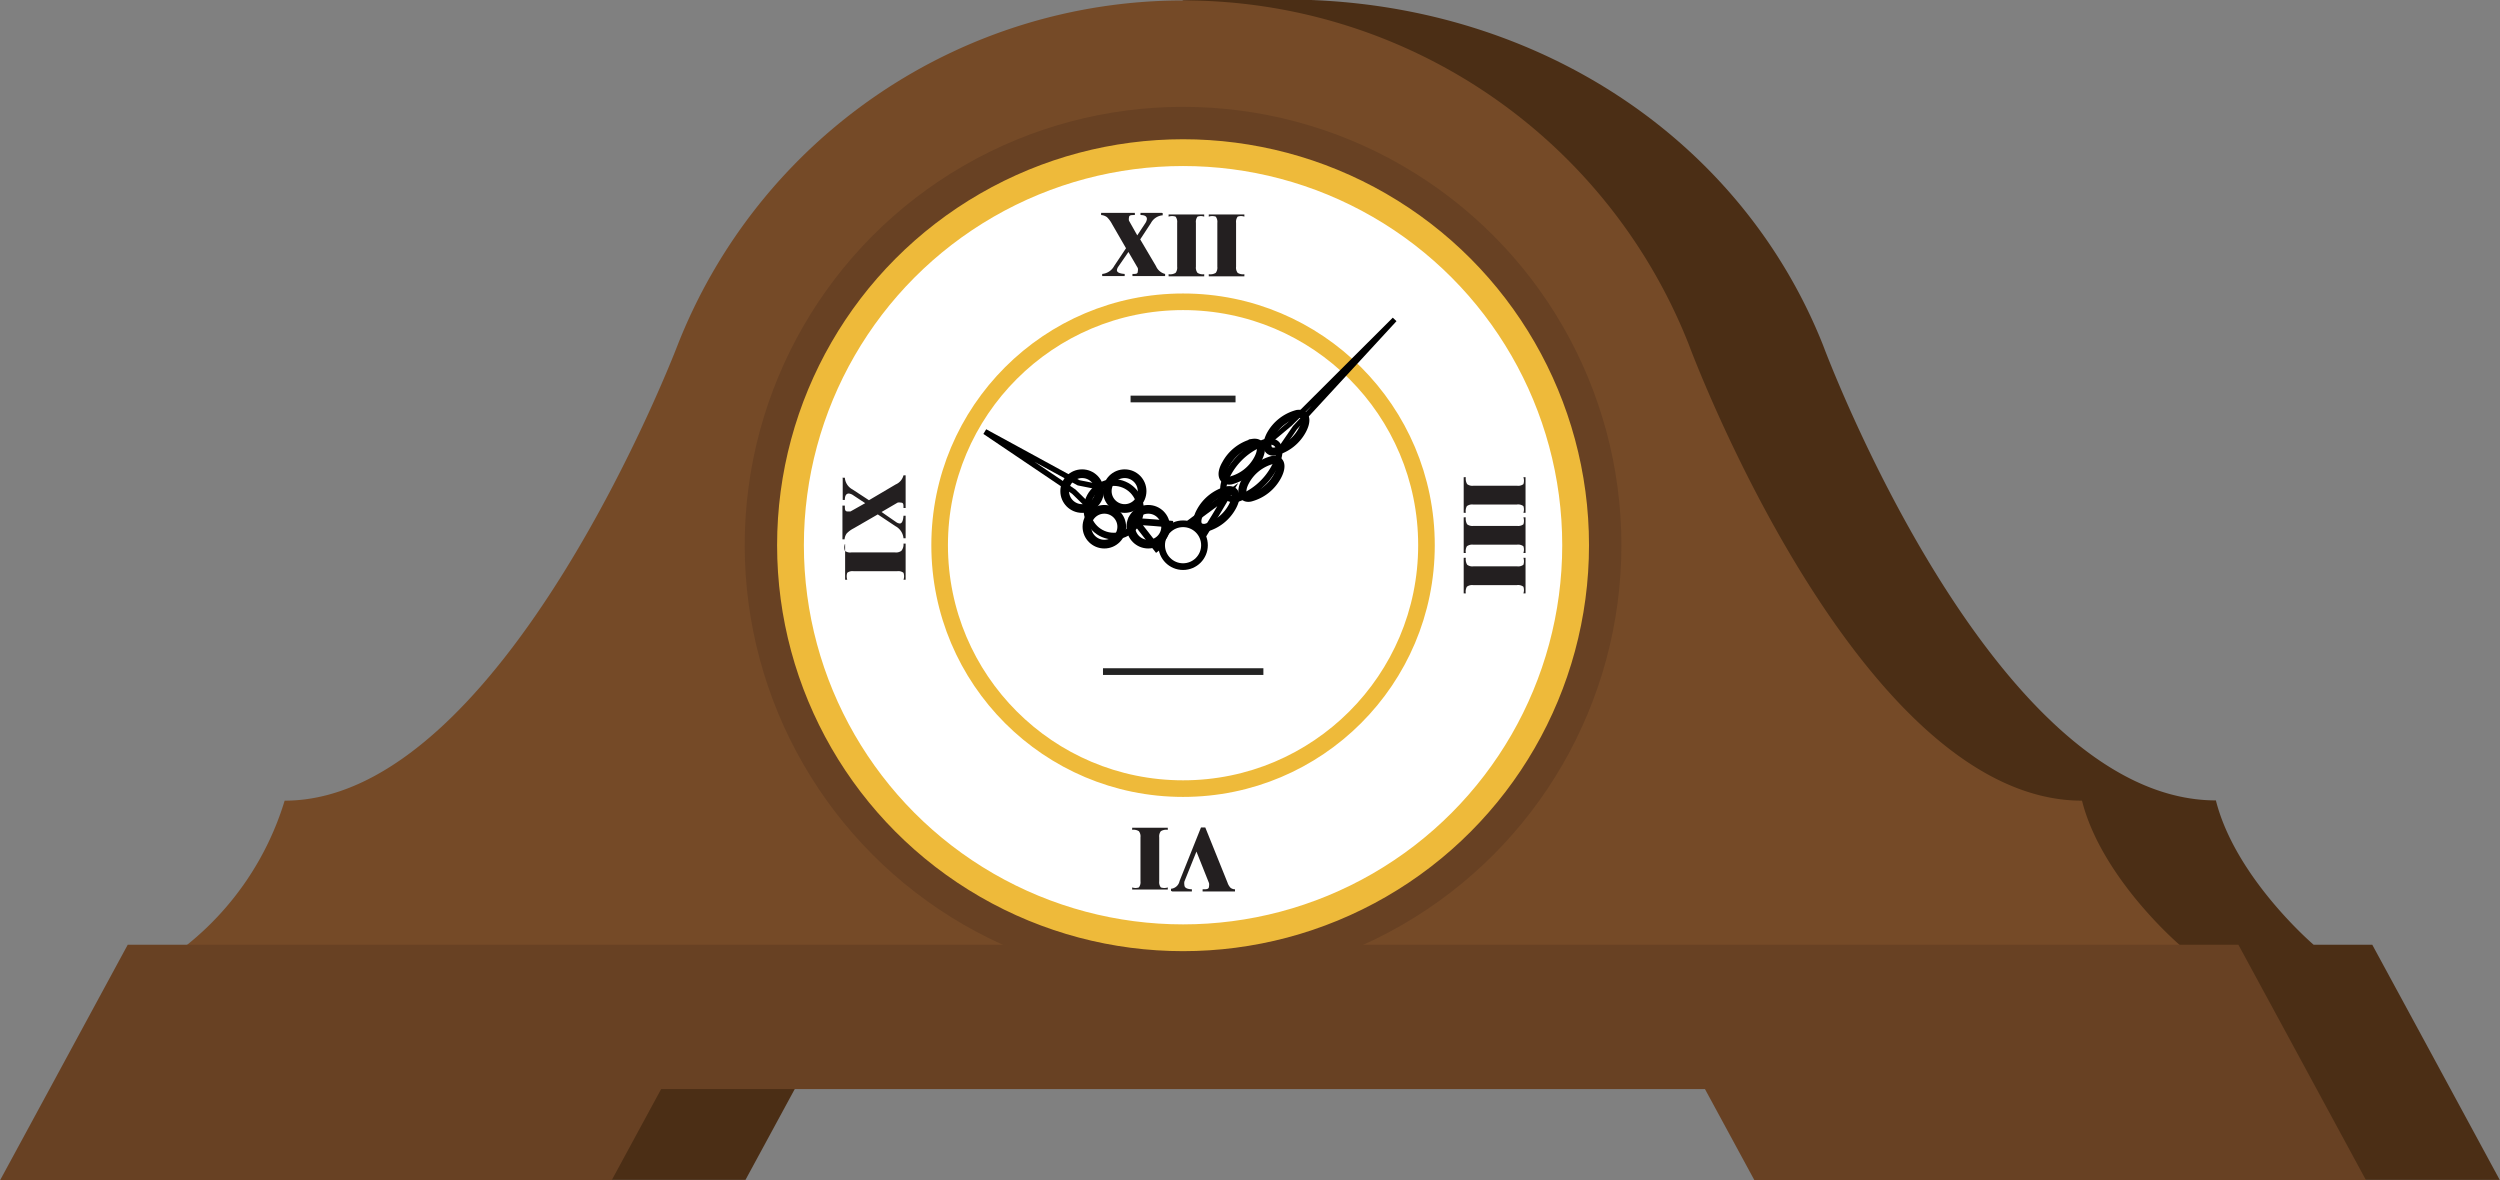 <svg xmlns="http://www.w3.org/2000/svg" viewBox="0 0 93.36 44.08"><rect x="0" y="0" width="93.36" height="44.08" fill="#808080" stroke="none"/><title>img-40-clock</title><path d="M2562.81,333.43l-2.92-5.39h0l-1.85-3.41h-2.19s-2.92-2.49-3.65-5.39c-8.37,0-14.67-17-14.67-17h0c-3-7.54-10.31-12.47-18.89-12.88-2.32-.11-5,0-5,0s-11.7,7.32-13.89,12.88h0s-6.48,17-14.67,17a11,11,0,0,1-3.65,5.39h-2.19L2476.3,330h0l-1.85,3.41h22.84l1.85-3.41h39l1.85,3.41h22.84Z" transform="translate(-2469.45 -289.35)" style="fill:#4b2e15"/><path d="M2527.37,324.64h23.48s-2.92-2.49-3.65-5.39c-8.37,0-14.67-17-14.67-17h0a20.29,20.29,0,0,0-37.78,0h0s-6.48,17-14.67,17a11,11,0,0,1-3.65,5.39h23.48A20.23,20.23,0,0,0,2527.37,324.64Z" transform="translate(-2469.45 -289.35)" style="fill:#754a27"/><polygon points="65.52 44.08 88.36 44.08 85.44 38.69 85.44 38.69 83.59 35.28 4.77 35.28 1.85 40.67 1.85 40.67 0 44.08 22.84 44.08 24.69 40.67 63.67 40.67 65.52 44.08" style="fill:#684123"/><circle cx="44.18" cy="20.36" r="16.37" style="fill:#684123"/><circle cx="44.18" cy="20.36" r="14.66" style="fill:#fff;stroke:#eeba3a;stroke-miterlimit:10"/><circle cx="44.18" cy="20.36" r="9.09" style="fill:#fff;stroke:#eeba3a;stroke-miterlimit:10;stroke-width:0.62px"/><line x1="42.22" y1="14.9" x2="46.14" y2="14.9" style="fill:none;stroke:#232323;stroke-miterlimit:10;stroke-width:0.25px"/><line x1="41.19" y1="25.08" x2="47.18" y2="25.08" style="fill:none;stroke:#232323;stroke-miterlimit:10;stroke-width:0.25px"/><circle cx="44.18" cy="20.36" r="0.8" style="fill:#fff;stroke:#000;stroke-miterlimit:10;stroke-width:0.25px"/><circle cx="41.24" cy="19.67" r="0.65" style="fill:none;stroke:#000;stroke-miterlimit:10;stroke-width:0.325px"/><circle cx="40.41" cy="18.34" r="0.65" style="fill:none;stroke:#000;stroke-miterlimit:10;stroke-width:0.325px"/><circle cx="42.88" cy="19.67" r="0.65" style="fill:none;stroke:#000;stroke-miterlimit:10;stroke-width:0.325px"/><circle cx="42" cy="18.34" r="0.65" style="fill:none;stroke:#000;stroke-miterlimit:10;stroke-width:0.325px"/><circle cx="41.59" cy="19.02" r="1" style="fill:none;stroke:#000;stroke-miterlimit:10;stroke-width:0.25px"/><polyline points="43.8 19.58 43.11 19.52 42.41 19.47 42.84 20.02 43.27 20.57" style="fill:none;stroke:#000;stroke-miterlimit:10;stroke-width:0.25px"/><polyline points="40.93 18.16 40.28 18.03 36.78 16.12 40.1 18.36 40.58 18.83" style="fill:none;stroke:#000;stroke-miterlimit:10;stroke-width:0.204px"/><path d="M2515.42,307.29a1.61,1.61,0,0,0,1-.79c0.21-.39.13-0.66-0.19-0.61a1.61,1.61,0,0,0-1,.79C2515,307.07,2515.11,307.34,2515.42,307.29Z" transform="translate(-2469.45 -289.35)" style="fill:none;stroke:#000;stroke-miterlimit:10;stroke-width:0.302px"/><path d="M2517.08,306.21a1.61,1.61,0,0,0,1-.79c0.21-.39.13-0.66-0.19-0.61a1.61,1.61,0,0,0-1,.79C2516.69,306,2516.77,306.26,2517.08,306.21Z" transform="translate(-2469.45 -289.35)" style="fill:none;stroke:#000;stroke-miterlimit:10;stroke-width:0.302px"/><path d="M2514.47,309.06a1.61,1.61,0,0,0,1-.79c0.21-.39.13-0.66-0.19-0.61a1.61,1.61,0,0,0-1,.79C2514.07,308.83,2514.15,309.1,2514.47,309.06Z" transform="translate(-2469.45 -289.35)" style="fill:none;stroke:#000;stroke-miterlimit:10;stroke-width:0.302px"/><path d="M2516.15,307.93a1.61,1.61,0,0,0,1-.79c0.21-.39.13-0.66-0.19-0.61a1.61,1.61,0,0,0-1,.79C2515.75,307.7,2515.84,308,2516.15,307.93Z" transform="translate(-2469.45 -289.35)" style="fill:none;stroke:#000;stroke-miterlimit:10;stroke-width:0.302px"/><path d="M2515.59,308a2.48,2.48,0,0,0,1.46-1.22c0.32-.6.19-1-0.29-0.94a2.48,2.48,0,0,0-1.46,1.22C2515,307.61,2515.11,308,2515.59,308Z" transform="translate(-2469.45 -289.35)" style="fill:none;stroke:#000;stroke-miterlimit:10;stroke-width:0.232px"/><polyline points="44.94 19.98 45.4 19.23 45.85 18.47 45.12 19.01 44.39 19.55" style="fill:none;stroke:#000;stroke-miterlimit:10;stroke-width:0.232px"/><polyline points="47.86 16.7 48.36 15.97 52.08 11.93 48.17 15.83 47.49 16.4" style="fill:none;stroke:#000;stroke-miterlimit:10;stroke-width:0.19px"/><path d="M2512.87,297.31v0.08a0.55,0.55,0,0,0-.44.29l-0.4.61,0.59,1a0.5,0.5,0,0,0,.34.29v0.08h-1.22v-0.08c0.14,0,.2,0,0.2-0.1a0.27,0.27,0,0,0,0-.12l-0.35-.6-0.38.55a0.28,0.28,0,0,0-.05.13q0,0.12.29,0.14v0.08h-0.84v-0.08a0.57,0.57,0,0,0,.45-0.3l0.44-.66-0.52-.9a1.06,1.06,0,0,0-.19-0.26,0.43,0.43,0,0,0-.22-0.08v-0.08h1.26v0.08c-0.14,0-.22,0-0.22.1a0.27,0.27,0,0,0,0,.11l0.31,0.55,0.29-.44a0.36,0.36,0,0,0,.07-0.17q0-.15-0.24-0.15v-0.08h0.8Z" transform="translate(-2469.45 -289.35)" style="fill:#231f20"/><path d="M2514.42,299.59v0.08h-1.33v-0.08a0.39,0.39,0,0,0,.26-0.05,0.32,0.32,0,0,0,.06-0.23v-1.64a0.32,0.32,0,0,0-.06-0.23,0.41,0.41,0,0,0-.26,0v-0.08h1.33v0.08a0.38,0.38,0,0,0-.25,0,0.32,0.32,0,0,0-.06.23v1.64a0.32,0.32,0,0,0,.06.23A0.37,0.37,0,0,0,2514.42,299.59Z" transform="translate(-2469.45 -289.35)" style="fill:#231f20"/><path d="M2515.92,299.59v0.08h-1.33v-0.08a0.39,0.39,0,0,0,.26-0.05,0.32,0.32,0,0,0,.06-0.23v-1.64a0.32,0.32,0,0,0-.06-0.23,0.41,0.41,0,0,0-.26,0v-0.08h1.33v0.08a0.38,0.38,0,0,0-.25,0,0.32,0.32,0,0,0-.06.23v1.64a0.32,0.32,0,0,0,.06.23A0.37,0.37,0,0,0,2515.92,299.59Z" transform="translate(-2469.45 -289.35)" style="fill:#231f20"/><path d="M2503.19,309.65h0.08V311h-0.08a0.39,0.39,0,0,0,0-.26,0.32,0.32,0,0,0-.23-0.06h-1.64a0.32,0.32,0,0,0-.23.06,0.4,0.4,0,0,0,0,.26h-0.08v-1.33H2501a0.37,0.37,0,0,0,0,.25,0.33,0.33,0,0,0,.24.06h1.64a0.33,0.33,0,0,0,.23-0.06A0.37,0.37,0,0,0,2503.19,309.65Z" transform="translate(-2469.45 -289.35)" style="fill:#231f20"/><path d="M2500.91,307.19H2501a0.54,0.54,0,0,0,.29.44l0.61,0.4,1-.59a0.5,0.5,0,0,0,.29-0.34h0.08v1.22h-0.08c0-.14,0-0.2-0.1-0.2a0.27,0.27,0,0,0-.12,0l-0.6.35,0.55,0.38a0.28,0.28,0,0,0,.13.05q0.12,0,.14-0.29h0.08v0.84h-0.08a0.57,0.57,0,0,0-.3-0.45l-0.66-.44-0.9.52a1,1,0,0,0-.26.19,0.42,0.42,0,0,0-.08.22h-0.08v-1.26H2501c0,0.14,0,.22.1,0.22l0.11,0,0.55-.31-0.44-.29a0.37,0.37,0,0,0-.17-0.07c-0.1,0-.15.08-0.15,0.24h-0.08v-0.8Z" transform="translate(-2469.45 -289.35)" style="fill:#231f20"/><path d="M2524.19,308.5h-0.08v-1.33h0.08a0.39,0.39,0,0,0,.05.26,0.32,0.32,0,0,0,.23.06h1.64a0.32,0.32,0,0,0,.23-0.06,0.41,0.41,0,0,0,0-.26h0.08v1.33h-0.08a0.39,0.39,0,0,0,0-.25,0.33,0.33,0,0,0-.24-0.06h-1.64a0.33,0.33,0,0,0-.23.06A0.37,0.37,0,0,0,2524.19,308.5Z" transform="translate(-2469.45 -289.35)" style="fill:#231f20"/><path d="M2524.19,310h-0.08v-1.33h0.08a0.39,0.39,0,0,0,.05.26,0.32,0.32,0,0,0,.23.06h1.64a0.32,0.32,0,0,0,.23-0.06,0.41,0.41,0,0,0,0-.26h0.08V310h-0.08a0.39,0.39,0,0,0,0-.25,0.33,0.33,0,0,0-.24-0.06h-1.64a0.33,0.33,0,0,0-.23.06A0.37,0.37,0,0,0,2524.19,310Z" transform="translate(-2469.45 -289.35)" style="fill:#231f20"/><path d="M2524.19,311.51h-0.08v-1.33h0.08a0.39,0.39,0,0,0,.05.26,0.32,0.32,0,0,0,.23.06h1.64a0.32,0.32,0,0,0,.23-0.06,0.41,0.41,0,0,0,0-.26h0.08v1.33h-0.08a0.39,0.39,0,0,0,0-.25,0.33,0.33,0,0,0-.24-0.06h-1.64a0.33,0.33,0,0,0-.23.06A0.37,0.37,0,0,0,2524.19,311.51Z" transform="translate(-2469.45 -289.35)" style="fill:#231f20"/><path d="M2513.18,322.62v-0.08a0.36,0.36,0,0,0,.32-0.29l0.8-2h0.16l0.83,2.06a0.52,0.52,0,0,0,.11.19,0.27,0.27,0,0,0,.17.06v0.08h-1.21v-0.08c0.16,0,.24,0,0.24-0.12a0.33,0.33,0,0,0,0-.11l-0.47-1.18-0.45,1.12a0.35,0.35,0,0,0,0,.13q0,0.15.28,0.16v0.08h-0.73Z" transform="translate(-2469.45 -289.35)" style="fill:#231f20"/><path d="M2511.73,320.34v-0.08h1.33v0.08a0.39,0.39,0,0,0-.26.05,0.32,0.32,0,0,0-.06.23v1.64a0.32,0.32,0,0,0,.06.23,0.41,0.41,0,0,0,.26,0v0.08h-1.33v-0.08a0.38,0.38,0,0,0,.25,0,0.32,0.32,0,0,0,.06-0.23v-1.64a0.32,0.32,0,0,0-.06-0.23A0.37,0.37,0,0,0,2511.73,320.34Z" transform="translate(-2469.45 -289.35)" style="fill:#231f20"/></svg>
